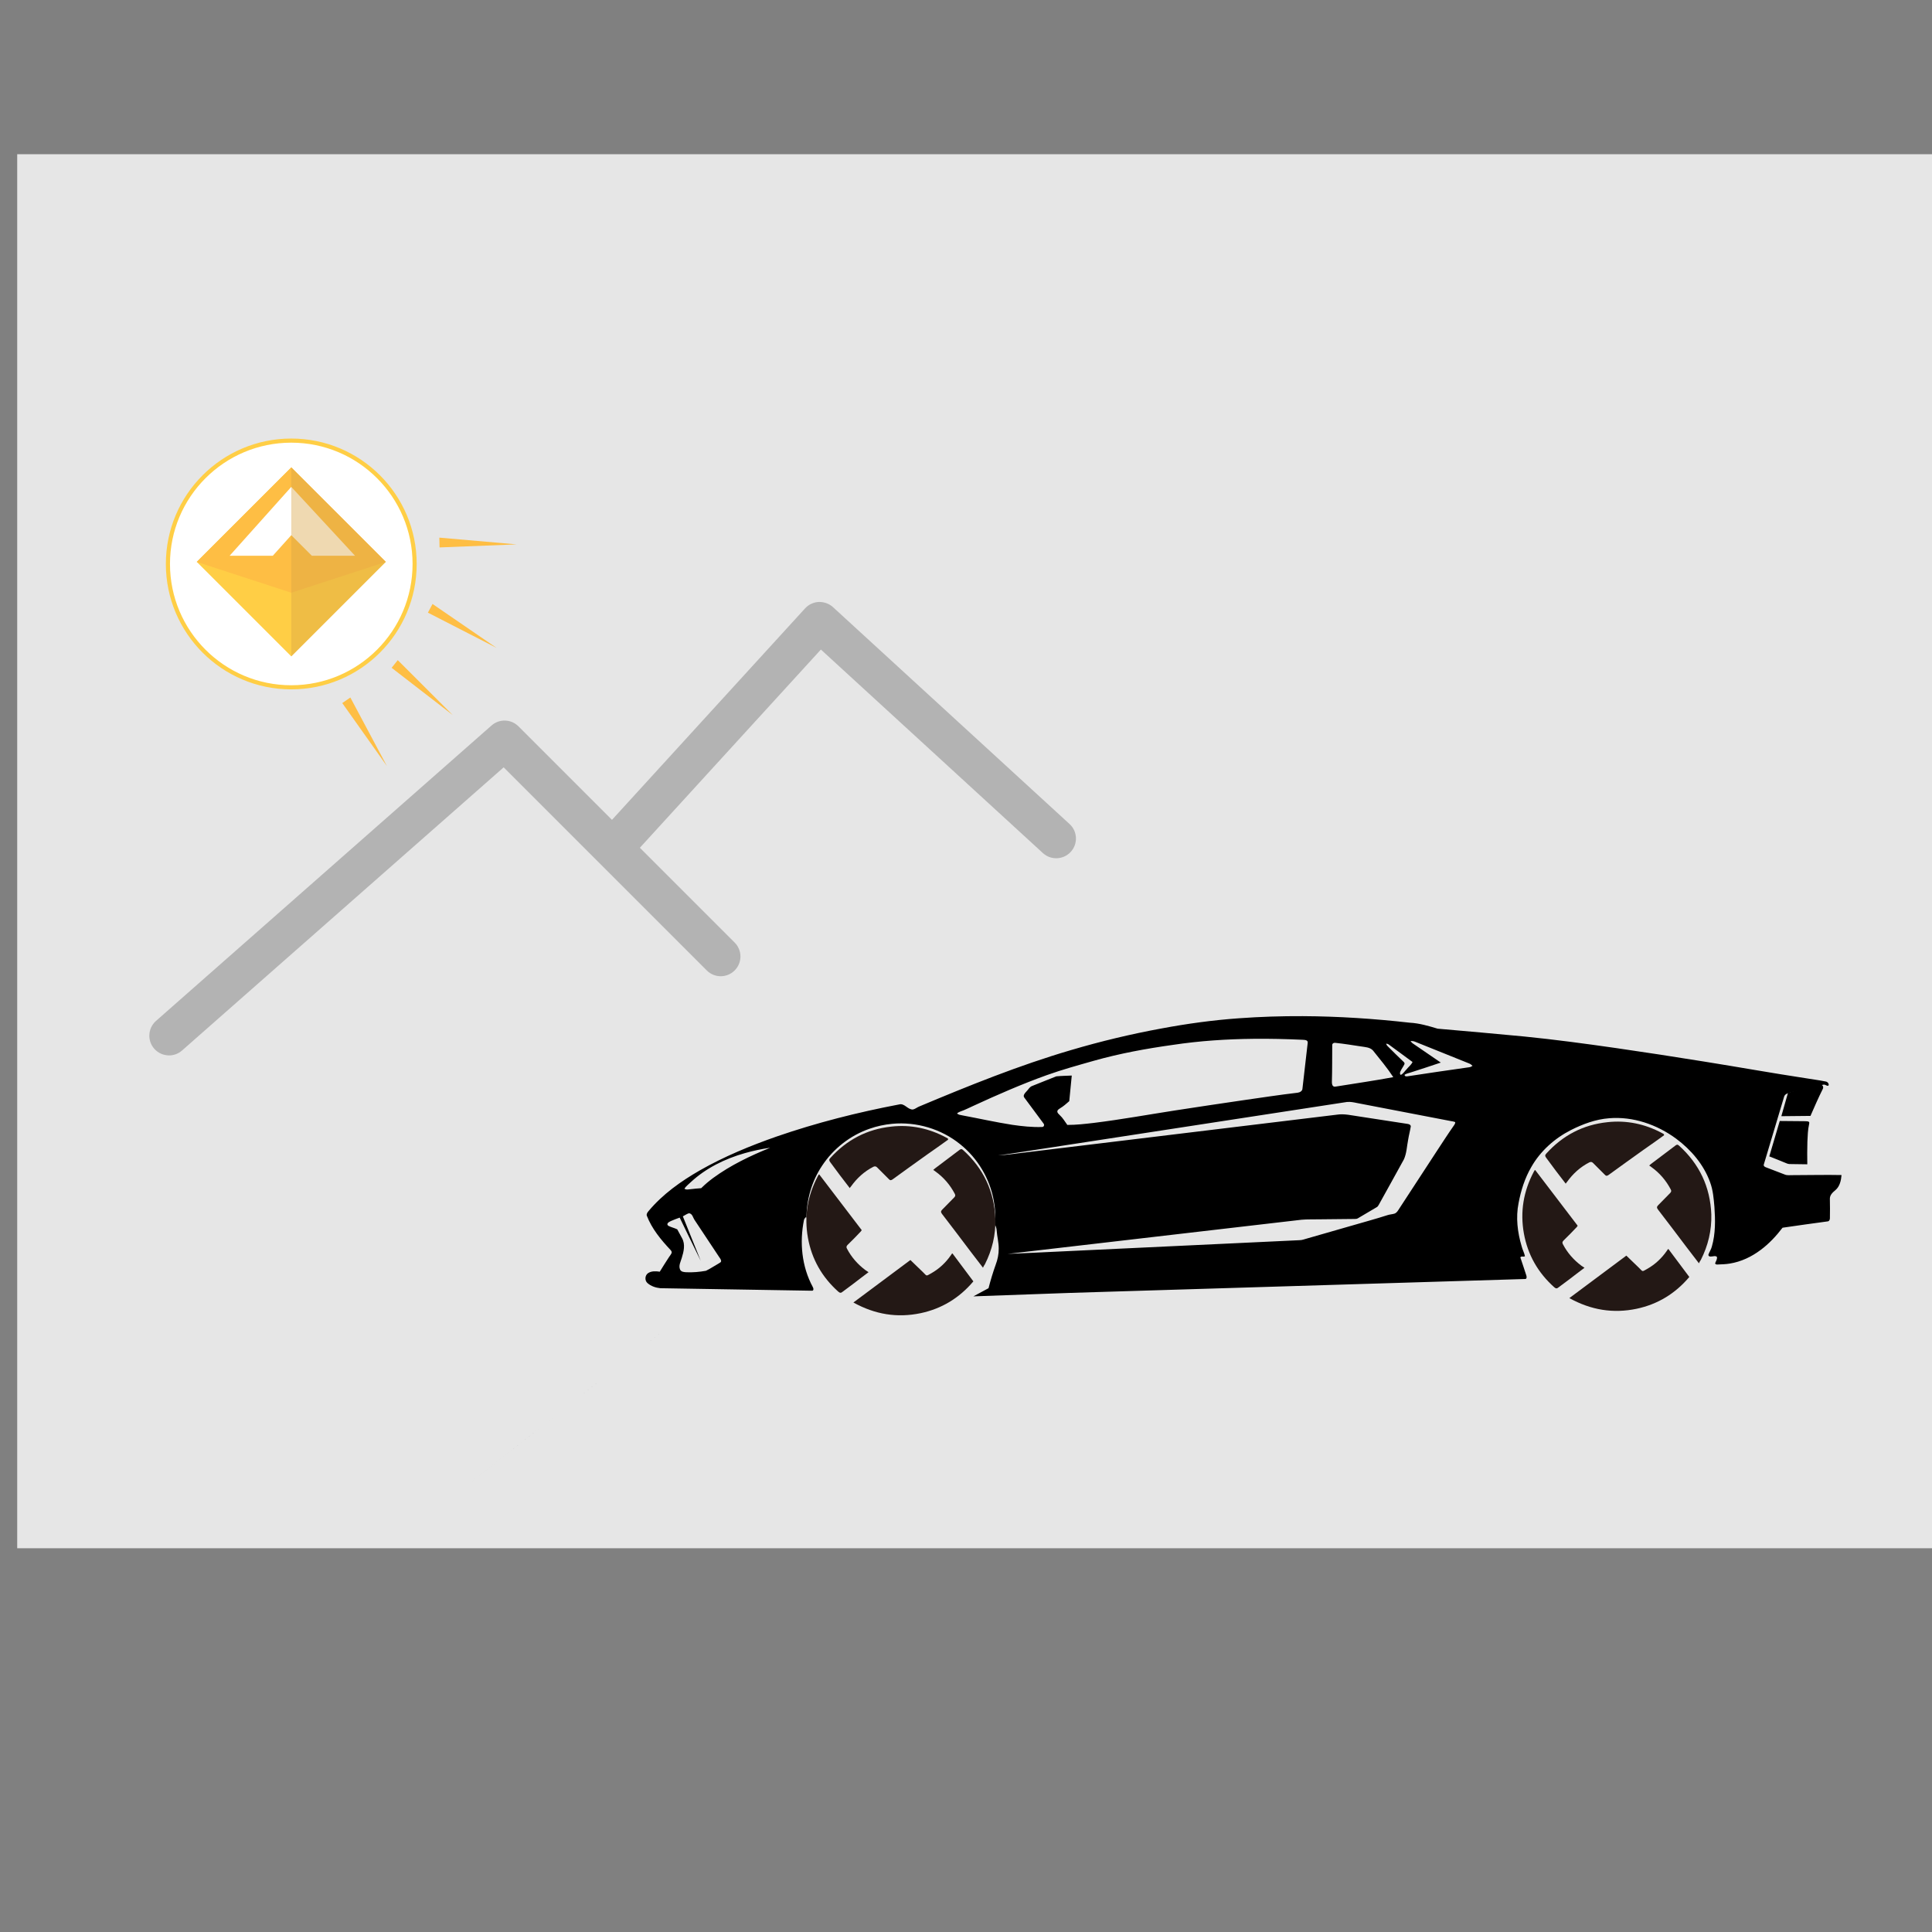 <?xml version="1.0" encoding="UTF-8" standalone="no"?>
<svg
   xmlns:dc="http://purl.org/dc/elements/1.1/"
   xmlns:cc="http://creativecommons.org/ns#"
   xmlns:rdf="http://www.w3.org/1999/02/22-rdf-syntax-ns#"
   xmlns:svg="http://www.w3.org/2000/svg"
   xmlns="http://www.w3.org/2000/svg"
   height="512px"
   width="512px"
   xml:space="preserve"
   style="enable-background:new 0 0 58 58;"
   viewBox="0 0 58 58"
   y="0px"
   x="0px"
   id="Capa_1"
   version="1.1"><rect x="0" y="0" width="58" height="58" fill="#808080" stroke="none"/><defs
   id="defs922" />
<g
   transform="matrix(0.923,0,0,0.923,4.049,-0.566)"
   style="fill:#000000"
   id="g8">



<rect
   y="5.629"
   x="-3.827"
   height="45.341"
   width="64.144"
   id="rect1022"
   style="fill:#e6e6e6;stroke:none;stroke-width:0.127" /><path
   style="fill:#b3b3b3;stroke-width:0.641"
   id="path6"
   d="m 1.111,34.941 c 0.15,0 0.301,-0.053 0.423,-0.16 l 10.461,-9.21 6.606,6.606 c 0.251,0.251 0.656,0.251 0.907,0 0.251,-0.251 0.251,-0.656 0,-0.907 l -3.083,-3.083 5.888,-6.447 7.221,6.62 c 0.261,0.239 0.667,0.221 0.906,-0.04 0.239,-0.261 0.222,-0.667 -0.04,-0.906 L 22.706,20.36 c -0.126,-0.115 -0.293,-0.172 -0.462,-0.168 -0.17,0.008 -0.33,0.083 -0.445,0.208 l -6.281,6.879 -3.042,-3.042 C 12.238,23.999 11.854,23.986 11.6,24.21 L 0.688,33.818 c -0.266,0.234 -0.292,0.639 -0.058,0.905 0.127,0.144 0.304,0.217 0.482,0.217 z" /><circle
   id="circle4"
   stroke-miterlimit="10"
   r="4.012"
   cy="18.956"
   cx="5.087"
   style="fill:#ffffff;stroke:#ffce45;stroke-width:0.134;stroke-miterlimit:10" /><path
   id="path6-3"
   d="M 5.087,15.816 8.16,18.889 5.087,21.962 2.014,18.889 Z"
   style="fill:#ffce45;stroke-width:0.013" /><path
   id="path8"
   d="m 5.087,19.892 -3.076,-1.003 3.076,-3.073 3.076,3.073 z"
   style="fill:#febe44;stroke-width:0.013" /><path
   id="path10"
   d="M 3.082,18.689 H 4.486 L 5.087,18.02 5.756,18.689 H 7.16 L 5.087,16.449 Z"
   style="fill:#ffffff;stroke-width:0.013" /><path
   id="path12"
   d="m 5.087,21.962 v -6.146 l 3.073,3.073 z"
   style="opacity:0.42;fill:#d9a547;stroke-width:0.013" /></g>
<path
   id="path8-2"
   d="m 11.757,20.048 v 0 l 0.184,-0.23 1.649,1.647 z"
   style="fill:#febe44;stroke-width:0.007" /><path
   id="path8-2-2"
   d="m 13.196,16.434 v 0 l -0.007,-0.294 2.322,0.203 z"
   style="fill:#febe44;stroke-width:0.007" /><path
   id="path8-2-0"
   d="m 12.846,18.392 v 0 l 0.139,-0.26 1.922,1.318 z"
   style="fill:#febe44;stroke-width:0.007" /><path
   id="path8-2-0-5"
   d="m 10.275,21.106 v 0 l 0.243,-0.166 1.097,2.057 z"
   style="fill:#febe44;stroke-width:0.007" /><g
   style="fill:#000000"
   id="g14"
   transform="matrix(0.019,0,0,0.019,19.002,24.523)"><path
     id="path2"
     d="m 1058.649,314.87 c -33.792,-0.172 -67.576,0.895 -101.292,3.363 -40.97,2.9 -81.718,8.516 -122.088,16.066 -48.36,8.86 -96.243,20.331 -143.382,34.271 -82.02,24.07 -161.346,56.215 -240.076,89.255 -3.21,1.36 -5.943,3.838 -9.423,4.528 -8.41,0.46 -13.213,-10.314 -21.853,-7.974 -65.51,12.47 -130.351,28.856 -193.411,50.646 -41.78,14.63 -82.948,31.556 -121.458,53.546 -29.88,17.18 -58.593,37.498 -80.853,64.098 -1.71,2.04 -3.741,4.531 -2.971,7.391 7.99,20.75 22.386,38.169 37.456,54.199 1.19,1.26 2.351,2.949 1.771,4.789 -0.92,2.48 -2.787,4.456 -4.207,6.666 -5.01,7.53 -9.739,15.245 -14.509,22.935 -6.14,-0.89 -13.066,-1.337 -18.466,2.293 -5.11,3.45 -5.609,11.638 -0.939,15.698 5.52,4.9 13.001,7.342 20.261,8.092 79.72,1.32 159.443,2.687 239.173,3.957 3.82,0.49 2.912,-4.137 1.592,-6.167 -17.3,-32.01 -20.971,-70.248 -13.761,-105.618 0.37,-1.96 1.948,-3.282 3.208,-4.682 0.316,0.548 0.563,1.105 0.784,1.676 -0.012,-29.061 8.293,-58.136 24.42,-82.398 17.75,-27.06 44.539,-48.125 75.149,-58.715 11.58,-4.07 23.655,-6.659 35.875,-7.819 38.18,-3.56 77.576,8.089 107.376,32.299 27.52,22 46.681,54.097 53.011,88.767 2.454,12.91 3.08,26.136 2.044,39.226 0.091,-0.077 0.165,-0.165 0.262,-0.238 1.31,2.54 2.115,5.316 2.305,8.176 0.65,9.73 3.328,19.243 3.268,29.043 0.1,8.76 -1.754,17.472 -4.884,25.632 -4.32,12.1 -8.03,24.41 -11.23,36.85 -7.97,4.3 -15.915,8.673 -23.945,12.893 66.82,-2.15 133.616,-5.1 200.446,-6.94 223.73,-6.83 447.466,-13.657 671.186,-20.487 3.03,0.19 2.735,-3.494 2.115,-5.454 -2.99,-9.61 -6.396,-19.092 -9.507,-28.662 1.44,-2.77 5.405,-0.116 7.225,-1.996 -1.01,-5.38 -3.879,-10.237 -5.169,-15.567 -6.55,-21.99 -9.442,-45.565 -4.872,-68.245 3.68,-19.89 9.928,-39.477 20.118,-57.027 14.36,-25.22 36.827,-45.272 62.577,-58.382 18.86,-9.53 39.147,-17.048 60.367,-18.668 37.77,-3.16 75.661,9.995 105.891,32.275 23.61,17.55 43.68,40.994 53.7,68.934 4.6,12.4 5.667,25.691 6.797,38.751 1.46,20.89 1.842,42.36 -4.028,62.66 -1.06,4.46 -3.812,8.229 -5.312,12.489 -0.82,2.36 1.792,3.855 3.862,3.375 3.07,0.13 6.726,-1.811 9.376,0.499 0.97,3.65 -1.683,6.814 -2.733,10.124 0.049,1.64 2.047,2.058 3.387,2.008 6.69,-0.36 13.439,-0.367 20.059,-1.557 17.53,-2.86 34.003,-10.683 48.163,-21.283 13.37,-9.88 24.807,-22.137 34.877,-35.317 23.64,-3.5 47.322,-6.728 71.002,-9.958 2.53,-0.043 3.885,-2.671 3.815,-4.932 0.25,-10.33 0.141,-20.661 -0.061,-30.991 0.012,-5.92 4.522,-9.992 8.722,-13.452 6.97,-5.86 8.979,-15.245 9.709,-23.885 -25.41,-0.54 -50.844,0.155 -76.254,0.155 -4.55,-0.2 -9.34,0.866 -13.63,-1.034 -9.97,-3.92 -20.023,-7.625 -29.993,-11.515 -1.69,-0.62 -3.639,-2.153 -2.959,-4.183 10.75,-35.66 21.439,-71.346 32.049,-107.056 1.01,-4.01 5.346,-5.618 8.936,-6.548 16.89,-4.12 33.831,-8.027 50.741,-12.097 1.8,-0.31 3.803,-1.113 5.573,-0.083 1.58,0.62 3.853,2.368 5.252,0.428 0.42,-3.04 -2.188,-5.652 -5.098,-5.942 -10.59,-2.19 -21.363,-3.422 -32.013,-5.252 -53.35,-8.11 -106.456,-17.679 -159.746,-26.179 -46.32,-7.47 -92.7,-14.63 -139.14,-21.33 -48.28,-6.9 -96.625,-13.448 -145.165,-18.288 -45.55,-4.27 -91.112,-8.457 -136.692,-12.347 -14.43,-4.33 -29.032,-8.657 -44.182,-9.447 -55.95,-6.337 -112.278,-10.052 -168.599,-10.338 z m -784.445,319.028 c -915.296,720.193 -457.648,360.096 0,0 z M 980.624,350.674 c 25.572,-0.259 51.16,0.331 76.682,1.497 3.35,0.29 9.524,-0.161 8.794,4.979 -2.59,24.05 -5.691,48.071 -8.271,72.131 -0.08,3.94 -4.098,6.088 -7.558,6.548 -29.01,3.4 -57.875,7.88 -86.795,11.99 -35.67,5.23 -71.332,10.532 -106.972,16.042 -42.76,6.64 -85.368,14.379 -128.338,19.679 -13.9,1.61 -27.843,3.235 -41.853,3.185 -3.84,-5.28 -7.12,-11.079 -11.99,-15.519 -1.58,-1.68 -3.873,-3.297 -3.803,-5.846 0.13,-2.34 2.437,-3.583 4.147,-4.753 5.37,-3.17 10.05,-7.31 14.699,-11.42 1.23,-13.49 2.647,-26.972 3.957,-40.462 -8.14,0.37 -16.332,0.428 -24.432,1.248 -12.68,4.86 -25.202,10.174 -37.872,15.104 -4.41,1.45 -6.421,6.049 -9.602,9.079 -2.15,2.39 -5.492,5.816 -3.232,9.186 10,13.66 20.285,27.117 30.255,40.807 2.08,2.13 1.21,5.926 -2.08,5.846 -15.68,0.51 -31.367,-1.169 -46.867,-3.399 -26.51,-4.12 -52.701,-10.041 -79.071,-14.961 -2.94,-0.65 -6.316,-0.734 -8.366,-3.244 1.7,-1.14 3.457,-2.251 5.407,-2.911 6.99,-2.32 13.503,-5.794 20.213,-8.794 37.96,-17.5 76.299,-34.318 115.659,-48.448 24.6,-8.82 49.827,-15.757 74.947,-22.887 40.94,-11.57 82.864,-19.229 124.964,-25.109 42.169,-6.356 84.755,-9.135 127.376,-9.566 z m 247.943,3.387 c 2.51,0.043 5.101,0.299 7.451,1.319 28.31,11.41 56.635,22.796 84.965,34.176 2.13,0.79 3.935,2.207 5.585,3.767 -1.61,1.14 -3.357,2.133 -5.347,2.293 -32.54,4.47 -65.012,9.457 -97.502,14.307 -1.83,0.42 -5.051,-0.043 -4.361,-2.602 2.98,-1.88 6.519,-2.507 9.839,-3.577 15.81,-4.92 31.446,-10.349 47.176,-15.519 -14.69,-10.03 -29.337,-20.116 -44.027,-30.136 -1.57,-1.02 -2.759,-2.498 -3.779,-4.028 z m -120.068,2.935 c 0.619,-0.066 1.246,-0.03 1.818,0.107 13.35,1.43 26.612,3.597 39.892,5.597 6.56,1.11 14.286,1.172 19.096,6.512 11.01,13.75 22.347,27.305 32.037,42.055 -29.53,5.52 -59.284,9.769 -88.934,14.569 -1.91,0.12 -4.043,1.079 -5.763,-0.131 -2.3,-1.7 -2.307,-4.881 -2.317,-7.451 0.6,-19.29 0.355,-38.591 0.535,-57.871 -0.01,-2.055 1.779,-3.188 3.636,-3.387 z m 81.602,1.26 c 1.55,0.25 3.171,0.616 4.42,1.676 12.37,9.19 24.9,18.163 37.23,27.403 -2.12,4.71 -6.537,7.766 -9.637,11.776 -2.97,2.83 -5.03,6.878 -8.9,8.568 -1.88,-1.15 -1.383,-3.481 -0.713,-5.181 1.69,-4.13 4.551,-7.639 6.441,-11.669 0.65,-1.49 -0.312,-2.92 -1.402,-3.85 -7.91,-7.4 -15.478,-15.143 -23.208,-22.732 -1.74,-1.74 -3.86,-3.389 -4.23,-5.989 z m -57.443,92.13 c 4.418,0.215 8.784,1.21 13.119,2.08 48.5,9.4 97.039,18.697 145.569,27.997 2.61,0.57 5.371,0.706 7.831,1.866 0.17,1.6 -0.576,3.059 -1.426,4.349 -10.22,14.53 -19.785,29.516 -29.565,44.336 -19.06,29.01 -37.999,58.087 -56.909,87.187 -2.23,3.32 -4.169,7.438 -8.259,8.758 -3.48,1 -7.138,1.158 -10.588,2.258 -19.93,6.46 -40.205,11.776 -60.295,17.706 -22.6,6.5 -45.217,12.988 -67.817,19.488 -3.6,0.99 -7.153,2.406 -10.933,2.436 -126.03,5.94 -252.057,11.899 -378.087,17.849 -27.79,1.21 -55.582,2.798 -83.372,3.838 154.81,-18.02 309.622,-35.975 464.442,-53.985 9.29,-0.84 18.641,-0.394 27.961,-0.654 18.65,-0.18 37.308,-0.441 55.958,-0.57 1.73,-0.018 3.566,-0.043 5.086,-1.034 9.87,-5.8 19.709,-11.676 29.589,-17.456 1.54,-0.75 2.534,-2.156 3.304,-3.636 13.2,-24.1 26.802,-47.981 39.892,-72.131 4.37,-9.76 4.597,-20.616 6.667,-30.956 1.1,-7.07 3.051,-13.983 4.171,-21.033 -0.08,-2.82 -3.206,-3.685 -5.466,-4.005 -25.48,-3.89 -50.951,-7.861 -76.421,-11.741 -11.54,-1.55 -23.119,-4.641 -34.83,-2.781 -163.69,19.93 -327.41,39.683 -491.12,59.523 -14.75,1.59 -29.421,4.157 -44.241,4.777 18.83,-2.23 37.509,-5.624 56.279,-8.294 165.01,-25.39 330.03,-50.738 495.03,-76.088 1.482,-0.135 2.96,-0.155 4.433,-0.083 z m -915.861,72.428 c -31.51,12.76 -62.509,27.569 -90.039,47.699 -6.66,4.96 -13.08,10.271 -18.93,16.161 -6.2,0.55 -12.417,0.956 -18.597,1.806 -2.67,0.29 -5.702,0.927 -7.902,-1.093 2.68,-4.03 6.599,-6.913 10.029,-10.243 23.94,-22.2 54.018,-36.908 85.238,-45.798 13.18,-3.76 26.631,-6.602 40.201,-8.532 z M 88.458,626.304 c 5.5,0.43 6.373,7.119 9.043,10.849 12.54,19.06 25.216,38.029 37.836,57.039 1.39,2.26 3.39,4.331 3.91,7.011 0.47,2.61 -2.539,3.506 -4.218,4.706 -6.63,3.66 -12.888,8.069 -19.738,11.289 -10.19,1.83 -20.608,2.755 -30.968,2.305 -3.64,-0.22 -8.284,-0.463 -9.934,-4.373 -2.62,-6.12 1.039,-12.377 2.709,-18.217 3.1,-9.9 5.875,-21.411 0.535,-31.051 -2.74,-4.62 -4.915,-9.563 -7.665,-14.153 -4.43,-2.15 -9.323,-3.167 -13.713,-5.407 -1.35,-0.67 -2.398,-2.323 -1.628,-3.803 1.12,-1.9 3.22,-2.885 5.11,-3.814 4.62,-2.01 9.31,-3.852 14.07,-5.502 11.17,22.74 21.987,45.646 33.297,68.316 -9.34,-23.47 -18.892,-46.851 -28.282,-70.301 3.21,-1.61 6.137,-3.956 9.637,-4.896 z"
     style="fill:#000000;stroke-width:1" /><path
     style="fill:#000000"
     id="path4"
     d="m 1864.95,424.77 c 4.13,-0.96 8.45,-2.33 12.72,-1.35 2.77,0.63 3.6,4.11 2.33,6.41 -6.99,13.98 -13.23,28.33 -19.49,42.65 -15.34,0.19 -30.68,0.31 -46.02,0.46 3.53,-12.3 7.02,-24.62 10.49,-36.94 13.28,-3.89 26.56,-7.81 39.97,-11.23 z" /><path
     style="fill:#000000"
     id="path8-0"
     d="m 1811.99,480.51 c 13.33,0.08 26.66,0.22 40,0.36 2.01,0.16 4.29,-0.09 6.11,1.04 0.87,1.02 0.4,2.4 0.25,3.59 -2.02,9.01 -2.27,18.27 -2.69,27.46 -0.36,11.99 -0.36,23.99 -0.16,35.99 -8.17,-0.11 -16.33,-0.28 -24.49,-0.34 -2.65,-0.05 -5.39,0.13 -7.83,-1.01 -9.22,-3.77 -18.51,-7.35 -27.71,-11.17 5.59,-18.61 11.02,-37.28 16.52,-55.92 z" /><path
     id="wheel-back"
     d="m 1636.036,682.781 c 10.794,14.504 21.925,29.345 33.056,44.187 -22.262,26.31 -49.921,43.175 -83.314,50.258 -37.103,7.758 -72.183,2.024 -106.251,-16.865 30.357,-22.599 60.04,-44.861 90.06,-67.123 6.746,6.409 13.155,12.818 19.564,18.889 7.083,6.746 4.385,7.083 13.492,2.024 12.48,-7.083 22.936,-16.865 31.032,-28.671 0.337,-0.675 1.012,-1.349 1.349,-2.024 -0.337,0 0,0 1.012,-0.675 z m -132.56,29.683 c -8.433,6.409 -16.191,12.143 -23.948,18.214 -5.734,4.385 -11.468,8.433 -17.203,12.818 -2.361,2.024 -4.048,2.024 -6.746,-0.337 -25.635,-22.937 -41.825,-51.27 -47.897,-85.001 -6.071,-34.068 -0.675,-66.449 15.516,-97.143 0.337,-0.675 1.012,-1.687 1.349,-2.361 0,-0.337 0.337,-0.337 1.012,-0.675 22.262,29.345 44.862,58.691 67.123,88.036 -0.675,1.012 -1.012,1.687 -1.687,2.361 -6.746,7.083 -13.492,14.167 -20.575,20.913 -2.024,2.024 -2.361,3.71 -1.012,6.071 7.083,13.492 16.865,24.623 29.008,33.73 1.687,1.012 3.036,2.024 5.06,3.373 z M 1629.29,502.998 c -10.794,7.758 -21.587,15.516 -32.381,22.937 -18.552,13.155 -37.103,26.647 -55.318,39.802 -2.361,1.687 -4.048,2.024 -6.071,-0.337 -6.072,-6.409 -12.48,-12.143 -18.552,-18.552 -1.687,-1.687 -3.373,-2.024 -5.734,-1.012 -14.504,7.421 -25.972,17.877 -35.417,31.032 -0.675,0.675 -1.349,1.687 -2.024,2.698 -5.397,-7.083 -10.456,-13.492 -15.516,-20.238 -5.397,-7.083 -10.456,-14.167 -15.516,-20.913 -1.687,-2.361 -2.024,-4.048 0.337,-6.409 25.972,-28.671 58.016,-45.536 96.469,-49.584 30.357,-3.373 59.365,2.698 86.349,17.202 1.012,0.675 2.024,1.012 3.036,1.687 0,1.012 0,1.349 0.338,1.687 z m 54.98,202.382 c -7.083,-9.107 -13.492,-17.54 -19.901,-25.972 -14.841,-19.564 -29.683,-39.464 -44.861,-59.028 -2.024,-2.698 -2.024,-4.385 0.337,-6.746 6.409,-6.409 12.48,-12.818 18.889,-19.226 1.687,-1.687 2.361,-3.373 1.012,-5.734 -7.421,-14.167 -17.54,-25.972 -30.695,-35.417 -1.012,-0.675 -2.024,-1.687 -3.373,-2.361 1.012,-1.012 2.024,-1.687 2.698,-2.361 12.818,-9.782 25.635,-19.226 38.453,-29.008 2.024,-1.687 3.71,-2.361 6.072,0 32.044,29.008 49.246,65.1 50.933,108.612 0.675,25.298 -5.059,49.246 -16.528,71.846 -1.012,1.349 -2.024,3.036 -3.036,5.397 z"
     style="fill:#231815;stroke-width:3.373" /><path
     id="wheel-front"
     d="m 504.801,689.736 c 10.794,14.504 21.925,29.345 33.056,44.187 -22.262,26.31 -49.921,43.175 -83.314,50.258 -37.103,7.758 -72.183,2.024 -106.251,-16.865 30.357,-22.599 60.04,-44.861 90.06,-67.123 6.746,6.409 13.155,12.818 19.564,18.889 7.083,6.746 4.385,7.083 13.492,2.024 12.48,-7.083 22.936,-16.865 31.032,-28.671 0.337,-0.675 1.012,-1.349 1.349,-2.024 -0.337,0 0,0 1.012,-0.675 z m -132.56,29.683 c -8.433,6.409 -16.191,12.143 -23.948,18.214 -5.734,4.385 -11.468,8.433 -17.203,12.818 -2.361,2.024 -4.048,2.024 -6.746,-0.337 -25.635,-22.937 -41.825,-51.27 -47.897,-85.001 -6.071,-34.068 -0.675,-66.449 15.516,-97.143 0.337,-0.675 1.012,-1.687 1.349,-2.361 0,-0.337 0.337,-0.337 1.012,-0.675 22.262,29.346 44.862,58.691 67.123,88.036 -0.675,1.012 -1.012,1.687 -1.687,2.361 -6.746,7.083 -13.492,14.167 -20.575,20.913 -2.024,2.024 -2.361,3.71 -1.012,6.072 7.083,13.492 16.865,24.623 29.008,33.73 1.687,1.012 3.036,2.024 5.06,3.373 z m 125.814,-209.465 c -10.794,7.758 -21.587,15.516 -32.381,22.937 -18.552,13.155 -37.103,26.647 -55.318,39.802 -2.361,1.687 -4.048,2.024 -6.071,-0.337 -6.072,-6.409 -12.48,-12.143 -18.552,-18.552 -1.687,-1.687 -3.373,-2.024 -5.734,-1.012 -14.504,7.421 -25.972,17.877 -35.417,31.032 -0.675,0.675 -1.349,1.687 -2.024,2.698 -5.397,-7.083 -10.456,-13.492 -15.516,-20.238 -5.397,-7.083 -10.456,-14.167 -15.516,-20.913 -1.687,-2.361 -2.024,-4.048 0.337,-6.409 25.972,-28.671 58.016,-45.536 96.469,-49.584 30.357,-3.373 59.365,2.699 86.349,17.203 1.012,0.675 2.024,1.012 3.036,1.687 0,1.012 0,1.349 0.338,1.687 z m 54.98,202.382 c -7.083,-9.107 -13.492,-17.54 -19.901,-25.973 -14.841,-19.564 -29.683,-39.465 -44.861,-59.028 -2.024,-2.698 -2.024,-4.385 0.337,-6.746 6.409,-6.409 12.48,-12.818 18.889,-19.226 1.687,-1.687 2.361,-3.373 1.012,-5.734 -7.421,-14.167 -17.54,-25.972 -30.695,-35.417 -1.012,-0.675 -2.024,-1.687 -3.373,-2.361 1.012,-1.012 2.024,-1.687 2.698,-2.361 12.818,-9.782 25.635,-19.226 38.453,-29.008 2.024,-1.687 3.71,-2.361 6.072,0 32.044,29.008 49.246,65.1 50.933,108.612 0.675,25.298 -5.059,49.246 -16.528,71.846 -1.012,1.349 -2.024,3.036 -3.036,5.397 z"
     style="fill:#231815;stroke-width:3.373" /></g></svg>